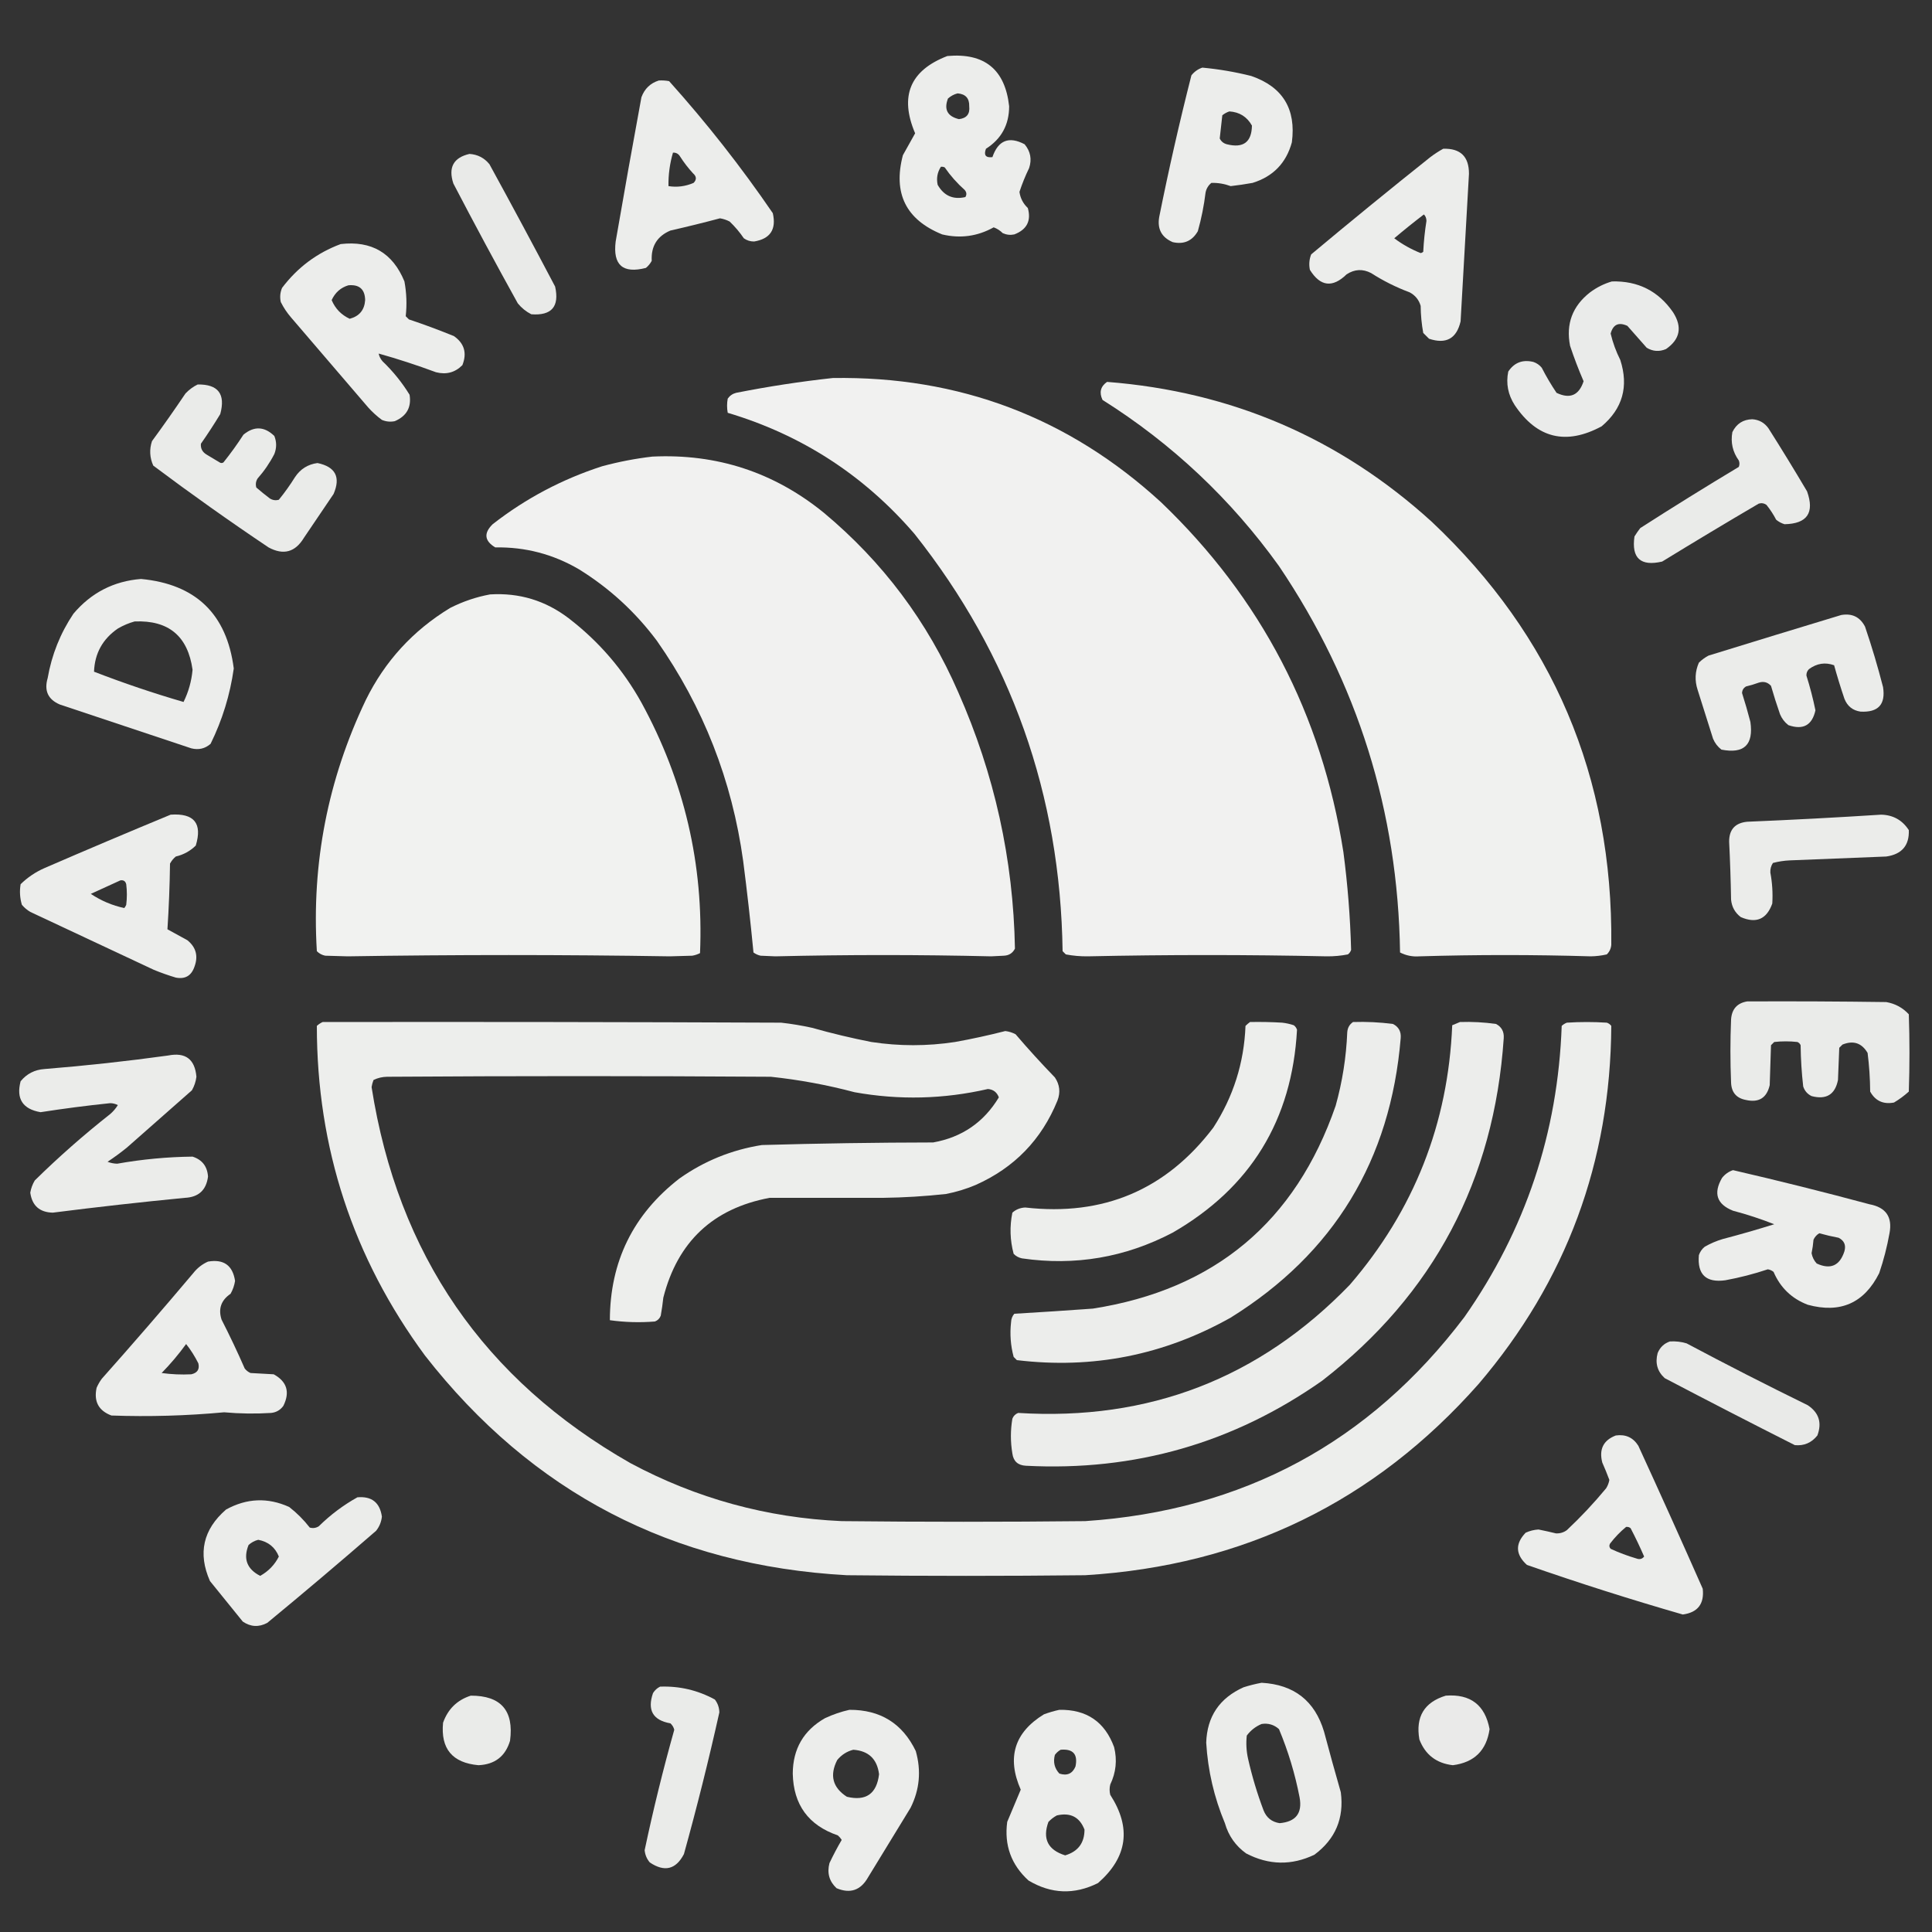 <?xml version="1.0" encoding="UTF-8"?>
<!DOCTYPE svg PUBLIC "-//W3C//DTD SVG 1.1//EN" "http://www.w3.org/Graphics/SVG/1.1/DTD/svg11.dtd">
<svg xmlns="http://www.w3.org/2000/svg" version="1.1" width="1500px" height="1500px" style="shape-rendering:geometricPrecision; text-rendering:geometricPrecision; image-rendering:optimizeQuality; fill-rule:evenodd; clip-rule:evenodd" xmlns:xlink="http://www.w3.org/1999/xlink">
<rect width="100%" height="100%" fill="#333333" stroke="none"/>
<g><path style="opacity:0.966" fill="#f2f3f1" d="M 735.5,43.5 C 764.343,40.9 780.343,53.9 783.5,82.5C 783.487,96.866 777.487,107.866 765.5,115.5C 763.626,120.455 765.292,122.622 770.5,122C 774.985,108.922 783.318,105.588 795.5,112C 800.09,117.527 801.257,123.694 799,130.5C 796.067,136.526 793.567,142.693 791.5,149C 792.211,153.922 794.378,158.089 798,161.5C 800.767,171.431 797.267,178.264 787.5,182C 784.406,182.652 781.406,182.318 778.5,181C 776.507,179.001 774.173,177.501 771.5,176.5C 758.937,183.508 745.603,185.341 731.5,182C 703.378,170.588 693.211,150.088 701,120.5C 704.183,114.796 707.35,109.129 710.5,103.5C 698.219,74.639 706.552,54.639 735.5,43.5 Z M 743.5,72.5 C 749.681,73.013 752.681,76.346 752.5,82.5C 753.172,88.485 750.505,91.819 744.5,92.5C 735.577,90.317 732.743,84.984 736,76.5C 738.255,74.501 740.755,73.168 743.5,72.5 Z M 730.5,129.5 C 731.552,129.351 732.552,129.517 733.5,130C 737.923,136.428 743.09,142.261 749,147.5C 750.505,149.298 750.672,151.132 749.5,153C 740.023,155.18 732.856,152.014 728,143.5C 726.911,138.444 727.744,133.778 730.5,129.5 Z"/></g>
<g><path style="opacity:0.965" fill="#f2f3f1" d="M 933.5,52.5 C 946.306,53.694 958.973,55.86 971.5,59C 995.908,67.452 1006.41,84.618 1003,110.5C 998.607,126.56 988.44,137.06 972.5,142C 966.862,143.015 961.195,143.849 955.5,144.5C 950.618,142.699 945.618,141.866 940.5,142C 938.106,143.952 936.606,146.452 936,149.5C 934.765,159.675 932.765,169.675 930,179.5C 925.614,187.108 919.114,189.942 910.5,188C 901.9,184.303 898.4,177.803 900,168.5C 907.394,131.594 915.727,94.927 925,58.5C 927.322,55.605 930.155,53.605 933.5,52.5 Z M 954.5,86.5 C 962.348,87.005 968.181,90.672 972,97.5C 971.788,110.383 965.288,115.216 952.5,112C 949.943,111.315 948.109,109.815 947,107.5C 947.646,101.553 948.312,95.553 949,89.5C 950.719,88.131 952.552,87.131 954.5,86.5 Z"/></g>
<g><path style="opacity:0.966" fill="#f2f3f1" d="M 511.5,62.5 C 514.187,62.336 516.854,62.503 519.5,63C 548.649,95.467 575.483,129.634 600,165.5C 602.884,178.09 598.051,185.423 585.5,187.5C 582.567,187.534 579.9,186.701 577.5,185C 574.308,180.296 570.642,175.962 566.5,172C 564.134,170.767 561.634,169.934 559,169.5C 546.227,172.902 533.394,176.068 520.5,179C 510.236,183.341 505.403,191.174 506,202.5C 504.878,204.624 503.378,206.457 501.5,208C 483.565,212.627 475.732,205.793 478,187.5C 484.451,150.125 491.118,112.792 498,75.5C 500.442,68.888 504.942,64.555 511.5,62.5 Z M 522.5,118.5 C 524.903,118.393 526.736,119.393 528,121.5C 530.95,126.118 534.284,130.452 538,134.5C 540.84,136.951 541.006,139.451 538.5,142C 532.139,144.727 525.639,145.561 519,144.5C 518.855,135.659 520.022,126.992 522.5,118.5 Z"/></g>
<g><path style="opacity:0.966" fill="#f2f3f1" d="M 1120.5,115.5 C 1133.9,115.066 1140.57,121.566 1140.5,135C 1138.31,173.165 1136.15,211.332 1134,249.5C 1130.89,262.914 1122.72,267.414 1109.5,263C 1108,261.5 1106.5,260 1105,258.5C 1103.74,251.606 1103.07,244.606 1103,237.5C 1101.65,232.815 1098.82,229.315 1094.5,227C 1083.94,223.054 1073.94,218.054 1064.5,212C 1058,208.631 1051.66,208.965 1045.5,213C 1034.57,223.651 1025.07,222.484 1017,209.5C 1016.15,205.375 1016.48,201.375 1018,197.5C 1048.54,171.955 1079.38,146.788 1110.5,122C 1113.73,119.56 1117.06,117.394 1120.5,115.5 Z M 1105.5,166.5 C 1106.78,167.694 1107.44,169.36 1107.5,171.5C 1106.23,179.452 1105.4,187.452 1105,195.5C 1104.44,196.022 1103.77,196.355 1103,196.5C 1095.62,193.56 1088.78,189.727 1082.5,185C 1090.07,178.59 1097.73,172.423 1105.5,166.5 Z"/></g>
<g><path style="opacity:0.954" fill="#f2f3f1" d="M 364.5,119.5 C 370.831,119.915 375.997,122.582 380,127.5C 397.254,159.008 414.254,190.674 431,222.5C 434.462,238.034 428.296,245.201 412.5,244C 408.421,241.925 404.921,239.092 402,235.5C 384.965,204.772 368.298,173.772 352,142.5C 347.892,130.035 352.058,122.369 364.5,119.5 Z"/></g>
<g><path style="opacity:0.964" fill="#f2f3f1" d="M 264.5,189.5 C 288.437,186.712 304.937,196.378 314,218.5C 315.666,227.475 315.999,236.475 315,245.5C 315.833,246.333 316.667,247.167 317.5,248C 329.321,251.94 340.988,256.273 352.5,261C 360.521,266.643 362.688,274.143 359,283.5C 353.331,289.212 346.497,291.045 338.5,289C 323.594,283.474 308.761,278.64 294,274.5C 294.398,276.631 295.398,278.631 297,280.5C 305.165,288.321 312.165,296.988 318,306.5C 319.554,316.217 315.72,323.05 306.5,327C 303.072,327.701 299.738,327.368 296.5,326C 292.701,323.203 289.201,320.036 286,316.5C 266,293.167 246,269.833 226,246.5C 222.837,242.844 220.171,238.844 218,234.5C 217.163,230.705 217.496,227.039 219,223.5C 230.987,207.649 246.153,196.316 264.5,189.5 Z M 270.5,221.5 C 278.989,220.733 283.322,224.566 283.5,233C 282.984,240.685 278.984,245.519 271.5,247.5C 264.975,244.475 260.308,239.641 257.5,233C 260.201,227.121 264.535,223.288 270.5,221.5 Z"/></g>
<g><path style="opacity:0.959" fill="#f2f3f1" d="M 1251.5,218.5 C 1271.76,217.965 1287.59,225.965 1299,242.5C 1306.27,253.916 1304.43,263.416 1293.5,271C 1288.31,273.226 1283.31,272.893 1278.5,270C 1273.5,264.333 1268.5,258.667 1263.5,253C 1256.72,249.892 1252.39,251.892 1250.5,259C 1252.21,266.116 1254.71,272.949 1258,279.5C 1264.63,300.096 1259.79,317.262 1243.5,331C 1215.83,345.884 1193.33,340.384 1176,314.5C 1170.8,306.406 1169.14,297.739 1171,288.5C 1175.65,281.501 1182.15,279.001 1190.5,281C 1193.1,281.883 1195.27,283.383 1197,285.5C 1200.46,292.247 1204.29,298.747 1208.5,305C 1218.9,309.97 1225.9,306.97 1229.5,296C 1225.62,287.037 1222.12,277.87 1219,268.5C 1215.66,251.521 1220.83,237.688 1234.5,227C 1239.72,223.105 1245.39,220.271 1251.5,218.5 Z"/></g>
<g><path style="opacity:0.992" fill="#f2f3f1" d="M 646.5,293.5 C 744.617,291.915 829.617,324.082 901.5,390C 979.035,464.222 1026.2,554.722 1043,661.5C 1046.33,686.75 1048.33,712.083 1049,737.5C 1048.53,738.931 1047.7,740.097 1046.5,741C 1041.07,742.058 1035.57,742.558 1030,742.5C 968.167,741.169 906.333,741.169 844.5,742.5C 838.768,742.562 833.102,742.062 827.5,741C 826.667,740.167 825.833,739.333 825,738.5C 823.298,617.035 784.965,509.035 710,414.5C 670.841,369.006 622.507,337.672 565,320.5C 564.333,316.833 564.333,313.167 565,309.5C 566.637,307.19 568.804,305.69 571.5,305C 596.475,300.058 621.475,296.225 646.5,293.5 Z"/></g>
<g><path style="opacity:0.989" fill="#f2f3f1" d="M 859.5,296.5 C 956.164,304.017 1040.16,340.183 1111.5,405C 1205.8,493.804 1252.3,603.304 1251,733.5C 1250.77,736.458 1249.6,738.958 1247.5,741C 1243.39,741.941 1239.22,742.441 1235,742.5C 1190.67,741.172 1146.33,741.172 1102,742.5C 1096.67,742.899 1091.67,741.899 1087,739.5C 1085.38,629.993 1054.05,529.993 993,439.5C 955.708,387.539 910.041,344.539 856,310.5C 853.267,304.722 854.434,300.056 859.5,296.5 Z"/></g>
<g><path style="opacity:0.958" fill="#f2f3f1" d="M 153.5,298.5 C 169.407,298.274 175.241,305.941 171,321.5C 166.249,329.337 161.249,337.004 156,344.5C 155.613,348.165 157.113,350.998 160.5,353C 163.833,355 167.167,357 170.5,359C 171.5,359.667 172.5,359.667 173.5,359C 179.034,352.098 184.201,344.932 189,337.5C 197.251,330.674 205.251,331.007 213,338.5C 214.844,343.123 214.844,347.789 213,352.5C 209.448,359.382 205.115,365.716 200,371.5C 198.627,373.695 198.294,376.029 199,378.5C 202.408,381.453 205.908,384.287 209.5,387C 211.695,388.373 214.029,388.706 216.5,388C 221.035,382.431 225.201,376.597 229,370.5C 233.18,364.162 239.013,360.495 246.5,359.5C 260.461,362.422 264.627,370.422 259,383.5C 251.333,394.833 243.667,406.167 236,417.5C 229.218,428.761 220.051,431.261 208.5,425C 178.111,404.61 148.278,383.444 119,361.5C 116.212,355.291 115.879,348.958 118,342.5C 126.913,330.342 135.579,318.008 144,305.5C 146.825,302.524 149.992,300.191 153.5,298.5 Z"/></g>
<g><path style="opacity:0.957" fill="#f2f3f1" d="M 1360.5,325.5 C 1365.75,325.875 1369.92,328.208 1373,332.5C 1383.25,348.666 1393.25,365 1403,381.5C 1408.93,398.149 1403.1,406.649 1385.5,407C 1383.1,406.269 1380.93,405.102 1379,403.5C 1376.87,399.411 1374.37,395.577 1371.5,392C 1369.64,390.699 1367.64,390.365 1365.5,391C 1340.37,405.735 1315.37,420.735 1290.5,436C 1273.73,439.884 1266.56,433.384 1269,416.5C 1270.38,414.246 1271.88,412.08 1273.5,410C 1298.75,393.791 1324.25,377.958 1350,362.5C 1350.67,360.833 1350.67,359.167 1350,357.5C 1345.23,350.854 1343.56,343.521 1345,335.5C 1348.17,329.001 1353.34,325.668 1360.5,325.5 Z"/></g>
<g><path style="opacity:0.992" fill="#f2f3f1" d="M 506.5,354.5 C 556.526,352.121 600.859,366.621 639.5,398C 685.332,436.178 720.165,482.678 744,537.5C 772.075,600.878 786.742,667.212 788,736.5C 786.272,739.953 783.438,741.786 779.5,742C 776.167,742.167 772.833,742.333 769.5,742.5C 713.667,741.174 657.834,741.174 602,742.5C 598.167,742.333 594.333,742.167 590.5,742C 588.481,741.55 586.648,740.717 585,739.5C 582.72,715.816 580.053,692.149 577,668.5C 568.372,605.918 546.039,548.918 510,497.5C 493.288,475.116 473.121,456.616 449.5,442C 429.447,430.255 407.781,424.588 384.5,425C 376.1,419.921 375.433,413.921 382.5,407C 408.077,387.042 436.41,372.042 467.5,362C 480.457,358.507 493.457,356.007 506.5,354.5 Z"/></g>
<g><path style="opacity:0.966" fill="#f2f3f1" d="M 109.5,449.5 C 152.045,453.546 176.045,476.713 181.5,519C 178.617,539.48 172.617,558.98 163.5,577.5C 159.195,581.274 154.195,582.44 148.5,581C 114.5,569.667 80.5,558.333 46.5,547C 37.303,543.101 34.136,536.267 37,526.5C 40.157,508.347 46.824,491.68 57,476.5C 70.8,460.184 88.3,451.184 109.5,449.5 Z M 104.5,482.5 C 130.873,481.375 145.873,493.875 149.5,520C 148.719,528.794 146.385,537.128 142.5,545C 119.067,538.189 95.901,530.355 73,521.5C 73.539,507.279 79.705,496.112 91.5,488C 95.717,485.549 100.05,483.715 104.5,482.5 Z"/></g>
<g><path style="opacity:0.993" fill="#f2f3f1" d="M 380.5,461.5 C 403.17,460.114 423.504,466.28 441.5,480C 464.884,497.953 483.717,519.787 498,545.5C 531.244,606.296 546.41,671.129 543.5,740C 541.608,740.973 539.608,741.64 537.5,742C 531.667,742.167 525.833,742.333 520,742.5C 436.667,741.167 353.333,741.167 270,742.5C 264.167,742.333 258.333,742.167 252.5,742C 249.966,741.484 247.8,740.317 246,738.5C 241.85,670.249 254.517,605.249 284,543.5C 298.857,513.308 320.691,489.475 349.5,472C 359.446,466.963 369.78,463.463 380.5,461.5 Z"/></g>
<g><path style="opacity:0.962" fill="#f2f3f1" d="M 1429.5,477.5 C 1437.96,476.03 1444.12,479.03 1448,486.5C 1453.27,501.988 1457.94,517.655 1462,533.5C 1464.08,546.922 1458.25,553.256 1444.5,552.5C 1438.45,551.623 1434.28,548.289 1432,542.5C 1429.08,533.877 1426.41,525.21 1424,516.5C 1417.1,514.007 1410.6,515.007 1404.5,519.5C 1403.1,520.852 1402.44,522.519 1402.5,524.5C 1405.3,533.383 1407.64,542.383 1409.5,551.5C 1406.92,563.128 1399.92,566.961 1388.5,563C 1385.57,560.736 1383.4,557.902 1382,554.5C 1379.46,547.217 1377.13,539.884 1375,532.5C 1372.44,529.651 1369.27,528.817 1365.5,530C 1362.23,531.202 1358.89,532.202 1355.5,533C 1353.64,534.182 1352.64,535.849 1352.5,538C 1354.87,545.439 1357.04,552.939 1359,560.5C 1361.55,578.28 1354.05,585.447 1336.5,582C 1333.57,579.736 1331.4,576.902 1330,573.5C 1326,560.833 1322,548.167 1318,535.5C 1315.68,528.319 1316.02,521.319 1319,514.5C 1321.23,512.3 1323.73,510.467 1326.5,509C 1360.92,498.358 1395.25,487.858 1429.5,477.5 Z"/></g>
<g><path style="opacity:0.965" fill="#f2f3f1" d="M 132.5,632.5 C 150.748,631.232 157.248,639.232 152,656.5C 147.652,660.758 142.486,663.592 136.5,665C 134.622,666.543 133.122,668.376 132,670.5C 131.771,687.558 131.104,704.558 130,721.5C 135.149,724.331 140.315,727.164 145.5,730C 152.202,735.45 154.035,742.284 151,750.5C 148.607,757.57 143.773,760.403 136.5,759C 130.736,757.285 125.07,755.285 119.5,753C 87.5,738 55.5,723 23.5,708C 21.04,706.542 18.873,704.709 17,702.5C 15.437,697.282 15.104,691.949 16,686.5C 21.389,681.219 27.555,677.053 34.5,674C 67.145,659.849 99.811,646.016 132.5,632.5 Z M 93.5,683.5 C 95.912,683.137 97.412,684.137 98,686.5C 98.667,691.833 98.667,697.167 98,702.5C 97.626,703.416 97.126,704.25 96.5,705C 87.233,703.041 78.566,699.374 70.5,694C 78.257,690.451 85.924,686.951 93.5,683.5 Z"/></g>
<g><path style="opacity:0.963" fill="#f2f3f1" d="M 1460.5,632.5 C 1469.8,632.731 1476.96,636.731 1482,644.5C 1482.44,656.413 1476.6,663.247 1464.5,665C 1439.5,666.053 1414.5,667.053 1389.5,668C 1385.08,668.208 1380.75,668.874 1376.5,670C 1375.02,672.247 1374.35,674.747 1374.5,677.5C 1375.99,685.451 1376.49,693.451 1376,701.5C 1371.63,713.738 1363.46,717.238 1351.5,712C 1347.05,708.603 1344.55,704.103 1344,698.5C 1343.75,683.488 1343.25,668.488 1342.5,653.5C 1342.46,644.085 1347.12,638.918 1356.5,638C 1391.35,636.554 1426.01,634.72 1460.5,632.5 Z"/></g>
<g><path style="opacity:0.957" fill="#f2f3f1" d="M 1356.5,777.5 C 1392.5,777.333 1428.5,777.5 1464.5,778C 1471.45,779.222 1477.28,782.388 1482,787.5C 1482.67,807.5 1482.67,827.5 1482,847.5C 1478.45,850.719 1474.61,853.552 1470.5,856C 1462.18,857.572 1456.02,854.738 1452,847.5C 1451.92,837.427 1451.26,827.427 1450,817.5C 1445.45,809.76 1438.95,807.594 1430.5,811C 1429.67,811.833 1428.83,812.667 1428,813.5C 1427.67,821.833 1427.33,830.167 1427,838.5C 1424.75,849.834 1417.91,854.001 1406.5,851C 1403.27,849.437 1401.1,846.937 1400,843.5C 1398.79,832.882 1398.12,822.215 1398,811.5C 1397.5,810.333 1396.67,809.5 1395.5,809C 1389.5,808.333 1383.5,808.333 1377.5,809C 1376.67,809.833 1375.83,810.667 1375,811.5C 1374.67,821.833 1374.33,832.167 1374,842.5C 1371.71,852.439 1365.55,856.272 1355.5,854C 1348.12,852.613 1344.29,848.113 1344,840.5C 1343.33,824.167 1343.33,807.833 1344,791.5C 1344.55,783.455 1348.72,778.788 1356.5,777.5 Z"/></g>
<g><path style="opacity:0.973" fill="#f2f3f1" d="M 250.5,793.5 C 369.167,793.333 487.834,793.5 606.5,794C 614.572,794.901 622.572,796.234 630.5,798C 645.685,802.284 661.019,805.951 676.5,809C 698.165,812.311 719.832,812.311 741.5,809C 754.608,806.639 767.608,803.806 780.5,800.5C 783.324,800.83 785.991,801.664 788.5,803C 798.298,814.466 808.464,825.633 819,836.5C 822.788,842.137 823.454,848.137 821,854.5C 808.672,884.829 787.506,906.662 757.5,920C 750.08,923.14 742.414,925.473 734.5,927C 718.218,928.788 701.885,929.788 685.5,930C 656.166,930.058 626.833,930.058 597.5,930C 553.575,938.256 526.075,964.09 515,1007.5C 514.497,1012.19 513.83,1016.86 513,1021.5C 512.167,1023.67 510.667,1025.17 508.5,1026C 496.736,1026.96 485.07,1026.62 473.5,1025C 473.578,979.51 491.578,942.844 527.5,915C 546.756,901.377 568.089,892.711 591.5,889C 635.816,887.739 680.15,887.072 724.5,887C 746.853,883 763.853,871.334 775.5,852C 774.026,848.017 771.193,845.851 767,845.5C 732.661,853.396 698.161,854.23 663.5,848C 642.135,842.327 620.469,838.327 598.5,836C 499.167,835.333 399.833,835.333 300.5,836C 296.767,836.066 293.267,836.899 290,838.5C 289.296,840.278 288.796,842.112 288.5,844C 308.856,973.93 375.856,1071.26 489.5,1136C 540.731,1163.41 595.397,1178.41 653.5,1181C 716.5,1181.67 779.5,1181.67 842.5,1181C 965.107,1172.79 1063.27,1119.96 1137,1022.5C 1184.39,954.837 1209.55,879.504 1212.5,796.5C 1213.67,795.416 1215,794.583 1216.5,794C 1226.83,793.333 1237.17,793.333 1247.5,794C 1248.93,794.465 1250.1,795.299 1251,796.5C 1250.39,902.046 1216.05,994.713 1148,1074.5C 1067.11,1166.02 965.278,1215.52 842.5,1223C 780.833,1223.67 719.167,1223.67 657.5,1223C 522.099,1215.56 412.933,1158.72 330,1052.5C 273.994,976.48 245.994,891.147 246,796.5C 247.409,795.219 248.909,794.219 250.5,793.5 Z"/></g>
<g><path style="opacity:0.968" fill="#f2f3f1" d="M 970.5,793.5 C 978.84,793.334 987.173,793.5 995.5,794C 998.576,794.346 1001.58,795.012 1004.5,796C 1005.7,796.903 1006.53,798.069 1007,799.5C 1003.14,869.622 970.977,922.122 910.5,957C 873.665,976.306 834.665,982.972 793.5,977C 790.966,976.484 788.8,975.317 787,973.5C 784.153,962.919 783.82,952.253 786,941.5C 788.786,939.019 792.12,937.685 796,937.5C 856.685,944.404 905.352,923.737 942,875.5C 957.554,851.502 965.888,825.168 967,796.5C 968.145,795.364 969.312,794.364 970.5,793.5 Z"/></g>
<g><path style="opacity:0.969" fill="#f2f3f1" d="M 1050.5,793.5 C 1060.88,793.162 1071.22,793.662 1081.5,795C 1085.93,797.262 1087.93,800.929 1087.5,806C 1079.63,900.809 1035.63,973.142 955.5,1023C 903.719,1052.11 848.386,1063.11 789.5,1056C 788.667,1055.17 787.833,1054.33 787,1053.5C 784.622,1044.67 783.955,1035.67 785,1026.5C 785.093,1023.99 785.926,1021.83 787.5,1020C 807.782,1018.81 828.115,1017.48 848.5,1016C 942.955,1001.21 1005.79,948.708 1037,858.5C 1042.21,839.853 1045.21,820.853 1046,801.5C 1046.25,797.995 1047.75,795.329 1050.5,793.5 Z"/></g>
<g><path style="opacity:0.969" fill="#f2f3f1" d="M 1133.5,793.5 C 1142.88,793.184 1152.22,793.684 1161.5,795C 1165.84,797.286 1167.84,800.953 1167.5,806C 1160.06,916.23 1113.06,1004.9 1026.5,1072C 957.64,1120.39 880.973,1142.39 796.5,1138C 790.299,1137.67 786.799,1134.51 786,1128.5C 784.478,1119.46 784.478,1110.46 786,1101.5C 786.833,1099.33 788.333,1097.83 790.5,1097C 891.978,1103.3 977.812,1070.13 1048,997.5C 1097.84,939.655 1124.34,872.488 1127.5,796C 1129.61,795.155 1131.61,794.322 1133.5,793.5 Z"/></g>
<g><path style="opacity:0.963" fill="#f2f3f1" d="M 130.5,819.5 C 143.989,816.825 151.323,822.325 152.5,836C 152.025,839.737 150.858,843.237 149,846.5C 132.167,861.333 115.333,876.167 98.5,891C 93.678,894.911 88.678,898.578 83.5,902C 85.909,902.935 88.409,903.435 91,903.5C 110.369,900.057 129.869,898.224 149.5,898C 156.961,900.397 160.961,905.563 161.5,913.5C 160.144,924.021 154.144,929.521 143.5,930C 109.274,933.321 75.108,937.155 41,941.5C 30.765,941.264 24.932,936.097 23.5,926C 24.073,922.616 25.239,919.449 27,916.5C 45.61,898.217 65.11,881.05 85.5,865C 87.874,862.961 89.874,860.628 91.5,858C 89.634,857.015 87.634,856.515 85.5,856.5C 67.447,858.37 49.447,860.703 31.5,863.5C 17.61,861.113 12.443,853.113 16,839.5C 20.759,833.685 26.926,830.518 34.5,830C 66.745,827.398 98.745,823.898 130.5,819.5 Z"/></g>
<g><path style="opacity:0.965" fill="#f2f3f1" d="M 1345.5,908.5 C 1380.96,916.699 1416.3,925.532 1451.5,935C 1464.24,937.392 1469.41,944.892 1467,957.5C 1465.12,968.038 1462.45,978.371 1459,988.5C 1447.31,1011.76 1428.81,1019.92 1403.5,1013C 1391.09,1008.25 1382.25,999.755 1377,987.5C 1375.69,986.427 1374.19,985.76 1372.5,985.5C 1361.71,989.114 1350.71,991.947 1339.5,994C 1324.55,996.047 1317.71,989.547 1319,974.5C 1319.88,971.898 1321.38,969.731 1323.5,968C 1327.93,965.449 1332.6,963.449 1337.5,962C 1350.93,958.475 1364.27,954.642 1377.5,950.5C 1367.17,946.408 1356.51,942.908 1345.5,940C 1332.89,934.977 1330.05,926.477 1337,914.5C 1339.32,911.605 1342.16,909.605 1345.5,908.5 Z M 1412.5,957.5 C 1417.42,958.877 1422.42,960.044 1427.5,961C 1431.86,963.226 1433.36,966.726 1432,971.5C 1428.37,982.733 1421.2,985.9 1410.5,981C 1408.41,978.737 1407.08,976.07 1406.5,973C 1407.22,969.539 1407.72,966.039 1408,962.5C 1409.02,960.313 1410.52,958.646 1412.5,957.5 Z"/></g>
<g><path style="opacity:0.967" fill="#f2f3f1" d="M 161.5,979.5 C 173.675,977.41 180.675,982.41 182.5,994.5C 181.945,998.054 180.779,1001.39 179,1004.5C 171.666,1009.5 169.333,1016.17 172,1024.5C 178.386,1037 184.386,1049.66 190,1062.5C 191.214,1064.05 192.714,1065.22 194.5,1066C 200.5,1066.33 206.5,1066.67 212.5,1067C 222.789,1072.66 225.289,1080.82 220,1091.5C 217.658,1094.75 214.491,1096.59 210.5,1097C 198.316,1097.76 186.149,1097.6 174,1096.5C 144.891,1099.21 115.724,1100.04 86.5,1099C 76.539,1095.25 72.706,1088.08 75,1077.5C 76.08,1075 77.414,1072.67 79,1070.5C 103.04,1043.46 126.707,1016.13 150,988.5C 153.161,984.491 156.994,981.491 161.5,979.5 Z M 144.5,1043.5 C 148.142,1048.1 151.308,1053.1 154,1058.5C 155.091,1063.1 153.257,1065.93 148.5,1067C 140.815,1067.39 133.149,1067.05 125.5,1066C 132.42,1058.92 138.753,1051.42 144.5,1043.5 Z"/></g>
<g><path style="opacity:0.954" fill="#f2f3f1" d="M 1296.5,1041.5 C 1300.94,1041.21 1305.27,1041.71 1309.5,1043C 1340.52,1059.51 1371.85,1075.51 1403.5,1091C 1412.2,1096.77 1414.7,1104.6 1411,1114.5C 1406.48,1120.18 1400.65,1122.68 1393.5,1122C 1359.68,1104.92 1326.01,1087.59 1292.5,1070C 1286.74,1064.76 1284.91,1058.26 1287,1050.5C 1288.87,1046.01 1292.04,1043.01 1296.5,1041.5 Z"/></g>
<g><path style="opacity:0.965" fill="#f2f3f1" d="M 1254.5,1114.5 C 1262.14,1113.43 1267.98,1116.09 1272,1122.5C 1288.94,1159.38 1305.61,1196.38 1322,1233.5C 1323.3,1245.25 1318.13,1251.92 1306.5,1253.5C 1265.8,1241.77 1225.46,1228.93 1185.5,1215C 1176.6,1206.92 1176.27,1198.59 1184.5,1190C 1187.67,1188.54 1191,1187.71 1194.5,1187.5C 1199.04,1188.41 1203.54,1189.41 1208,1190.5C 1211.13,1190.67 1213.96,1189.84 1216.5,1188C 1227.34,1177.82 1237.51,1166.99 1247,1155.5C 1248.26,1153.49 1249.09,1151.32 1249.5,1149C 1247.81,1144.46 1245.98,1139.96 1244,1135.5C 1241.36,1125.2 1244.86,1118.2 1254.5,1114.5 Z M 1262.5,1185.5 C 1263.82,1185.33 1264.99,1185.66 1266,1186.5C 1269.77,1193.71 1273.27,1201.05 1276.5,1208.5C 1274.96,1210.45 1272.96,1210.95 1270.5,1210C 1263.64,1207.99 1256.97,1205.49 1250.5,1202.5C 1249.39,1201.28 1249.22,1199.94 1250,1198.5C 1253.7,1193.64 1257.86,1189.3 1262.5,1185.5 Z"/></g>
<g><path style="opacity:0.962" fill="#f2f3f1" d="M 277.5,1162.5 C 288.584,1161.54 294.917,1166.54 296.5,1177.5C 296.056,1181.62 294.556,1185.29 292,1188.5C 264.127,1212.71 235.96,1236.54 207.5,1260C 200.957,1263.49 194.623,1263.16 188.5,1259C 180,1248.5 171.5,1238 163,1227.5C 153.503,1206 157.67,1187.5 175.5,1172C 191.556,1163.16 207.889,1162.49 224.5,1170C 230.5,1174.67 235.833,1180 240.5,1186C 242.971,1186.71 245.305,1186.37 247.5,1185C 256.574,1176.07 266.574,1168.57 277.5,1162.5 Z M 200.5,1195.5 C 208.296,1196.98 213.629,1201.31 216.5,1208.5C 213.21,1214.96 208.377,1219.96 202,1223.5C 191.685,1218.21 188.685,1210.21 193,1199.5C 195.255,1197.5 197.755,1196.17 200.5,1195.5 Z"/></g>
<g><path style="opacity:0.963" fill="#f2f3f1" d="M 979.5,1306.5 C 1004.7,1307.88 1020.86,1320.55 1028,1344.5C 1032.18,1360.21 1036.51,1375.88 1041,1391.5C 1043.64,1411.72 1036.8,1427.89 1020.5,1440C 1002.77,1448.49 985.105,1448.15 967.5,1439C 959.313,1433.13 953.813,1425.3 951,1415.5C 942.618,1395.47 937.785,1374.64 936.5,1353C 937.157,1332.71 946.824,1318.38 965.5,1310C 970.224,1308.51 974.891,1307.34 979.5,1306.5 Z M 979.5,1338.5 C 984.677,1337.7 989.177,1339.04 993,1342.5C 1000.15,1359.6 1005.48,1377.27 1009,1395.5C 1011.25,1407.76 1006.09,1414.43 993.5,1415.5C 987.408,1414.57 983.241,1411.24 981,1405.5C 976.07,1392.45 972.07,1379.11 969,1365.5C 967.67,1359.55 967.337,1353.55 968,1347.5C 971.045,1343.41 974.878,1340.41 979.5,1338.5 Z"/></g>
<g><path style="opacity:0.957" fill="#f2f3f1" d="M 512.5,1309.5 C 527.6,1308.95 541.767,1312.29 555,1319.5C 557.254,1322.43 558.421,1325.76 558.5,1329.5C 550.275,1366.4 541.108,1403.07 531,1439.5C 524.772,1451.5 515.938,1453.66 504.5,1446C 502.191,1443.29 500.857,1440.12 500.5,1436.5C 507.147,1405.08 514.814,1373.91 523.5,1343C 523.01,1341.02 522.01,1339.35 520.5,1338C 506.9,1335.6 502.4,1327.77 507,1314.5C 508.406,1312.26 510.239,1310.59 512.5,1309.5 Z"/></g>
<g><path style="opacity:0.958" fill="#f2f3f1" d="M 365.5,1316.5 C 388.938,1316.44 399.104,1328.11 396,1351.5C 392.39,1363.6 384.224,1369.93 371.5,1370.5C 351.186,1368.69 342.02,1357.69 344,1337.5C 347.776,1326.89 354.943,1319.89 365.5,1316.5 Z"/></g>
<g><path style="opacity:0.955" fill="#f2f3f1" d="M 1122.5,1316.5 C 1141.65,1315.06 1152.98,1323.73 1156.5,1342.5C 1154.13,1359.03 1144.63,1368.37 1128,1370.5C 1115.22,1369.04 1106.55,1362.37 1102,1350.5C 1098.93,1332.94 1105.77,1321.6 1122.5,1316.5 Z"/></g>
<g><path style="opacity:0.964" fill="#f2f3f1" d="M 659.5,1327.5 C 683.479,1327.4 700.646,1338.06 711,1359.5C 715.343,1374.77 714.009,1389.43 707,1403.5C 696,1421.5 685,1439.5 674,1457.5C 668.292,1467.63 660.125,1470.46 649.5,1466C 643.83,1460.72 641.996,1454.22 644,1446.5C 646.912,1440.34 650.079,1434.34 653.5,1428.5C 652.687,1427.19 651.687,1426.02 650.5,1425C 627.664,1417.16 615.997,1401.16 615.5,1377C 615.597,1357.8 623.931,1343.46 640.5,1334C 646.715,1331.1 653.049,1328.93 659.5,1327.5 Z M 662.5,1358.5 C 674.329,1359.33 680.995,1365.66 682.5,1377.5C 680.668,1392.74 672.334,1398.58 657.5,1395C 646.461,1387.87 643.961,1378.37 650,1366.5C 653.378,1362.41 657.545,1359.74 662.5,1358.5 Z"/></g>
<g><path style="opacity:0.966" fill="#f2f3f1" d="M 822.5,1327.5 C 843.614,1327.13 857.781,1336.8 865,1356.5C 867.472,1366.5 866.472,1376.16 862,1385.5C 861.333,1388.17 861.333,1390.83 862,1393.5C 878.565,1419.13 875.398,1441.96 852.5,1462C 834.101,1471.19 816.101,1470.52 798.5,1460C 785.084,1447.76 779.584,1432.59 782,1414.5C 785.506,1406.16 789.006,1397.82 792.5,1389.5C 781.53,1364.59 787.53,1345.09 810.5,1331C 814.543,1329.51 818.543,1328.34 822.5,1327.5 Z M 823.5,1358.5 C 833.157,1357.66 836.99,1361.99 835,1371.5C 832.646,1377.09 828.479,1378.93 822.5,1377C 818.695,1372.91 817.528,1368.08 819,1362.5C 820.25,1360.81 821.75,1359.47 823.5,1358.5 Z M 820.5,1409.5 C 831.035,1407.04 838.202,1410.71 842,1420.5C 841.993,1430.85 836.993,1437.52 827,1440.5C 813.569,1436.31 809.236,1427.64 814,1414.5C 815.965,1412.45 818.132,1410.78 820.5,1409.5 Z"/></g>
</svg>

